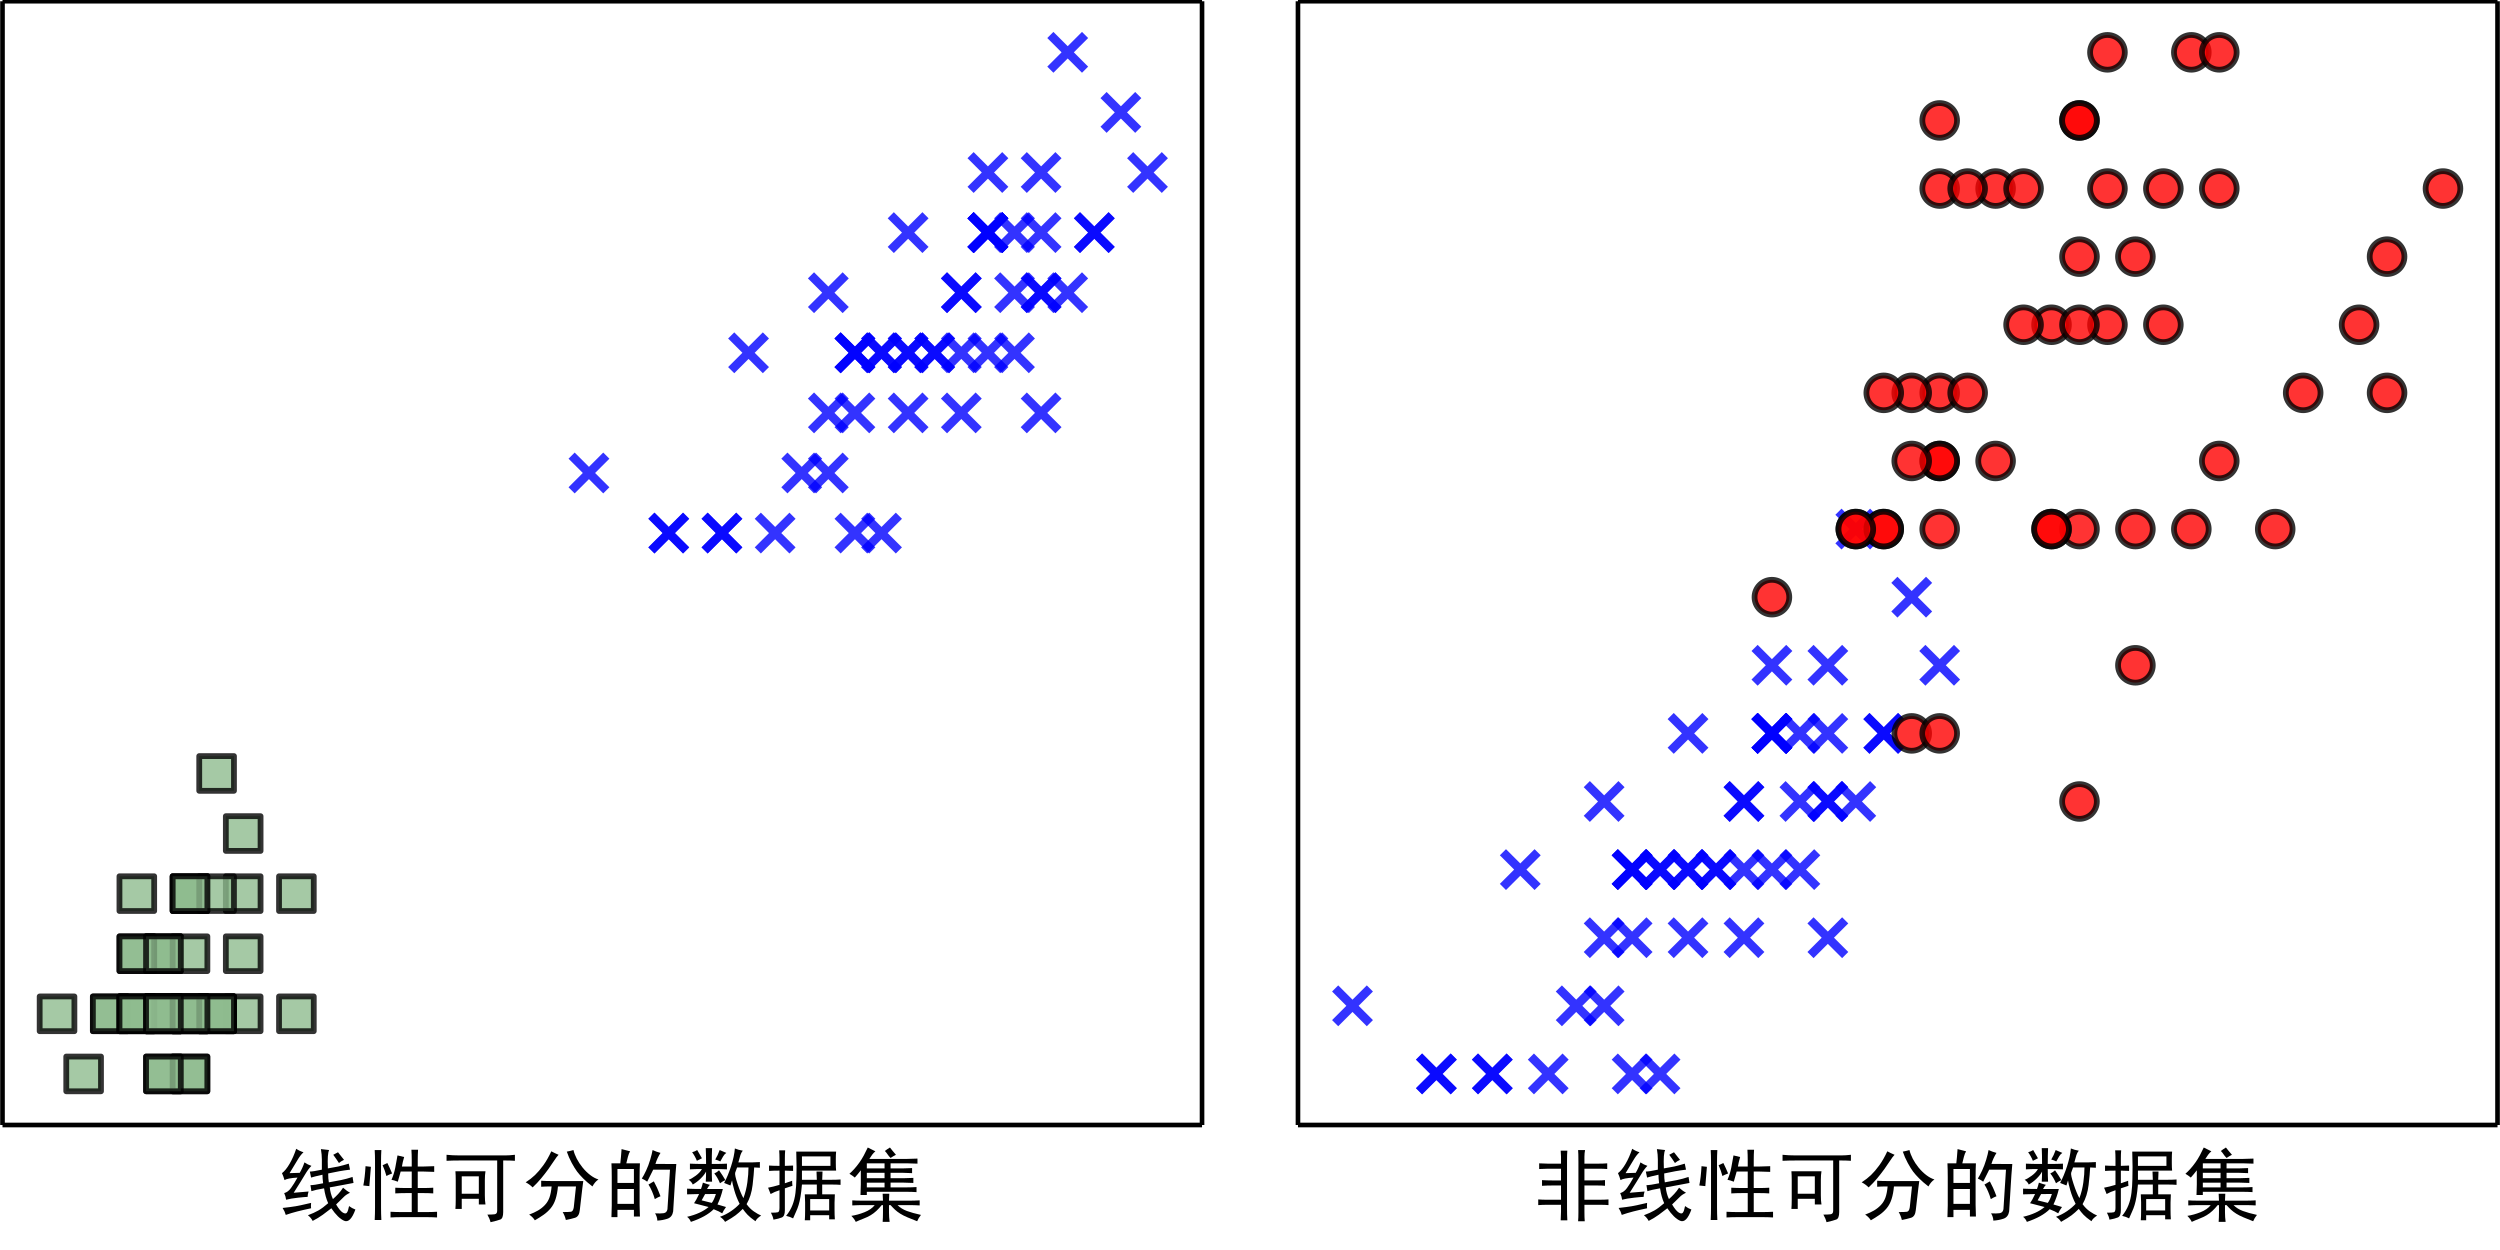 <?xml version="1.0" encoding="UTF-8"?>
<!DOCTYPE svg  PUBLIC '-//W3C//DTD SVG 1.1//EN'  'http://www.w3.org/Graphics/SVG/1.1/DTD/svg11.dtd'>
<!-- Created with matplotlib (https://matplotlib.org/) -->
<svg width="432pt" height="216pt" version="1.1" viewBox="0 0 432 216" xmlns="http://www.w3.org/2000/svg" xmlns:xlink="http://www.w3.org/1999/xlink">
 <defs>
  <style type="text/css">*{stroke-linecap:butt;stroke-linejoin:round;}</style>
 </defs>
 <g id="figure_1">
  <g id="patch_1">
   <path d="m0 216h432v-216h-432z" fill="#fff"/>
  </g>
  <g id="axes_1">
   <g id="patch_2">
    <path d="m0.432 194.4h207.28v-194.18h-207.28z" fill="#fff"/>
   </g>
   <g id="PathCollection_1">
    <defs>
     <path id="m6c1ed5e886" d="m-3 3h6v-6h-6z" stroke="#000" stroke-opacity=".8"/>
    </defs>
    <g clip-path="url(#p91968ee36b)" fill="#8fbc8f" fill-opacity=".8" stroke="#000000" stroke-opacity=".8">
     <use x="28.237" y="175.189" xlink:href="#m6c1ed5e886"/>
     <use x="28.237" y="175.189" xlink:href="#m6c1ed5e886"/>
     <use x="23.642" y="175.189" xlink:href="#m6c1ed5e886"/>
     <use x="32.833" y="175.189" xlink:href="#m6c1ed5e886"/>
     <use x="28.237" y="175.189" xlink:href="#m6c1ed5e886"/>
     <use x="42.025" y="154.421" xlink:href="#m6c1ed5e886"/>
     <use x="28.237" y="164.805" xlink:href="#m6c1ed5e886"/>
     <use x="32.833" y="175.189" xlink:href="#m6c1ed5e886"/>
     <use x="28.237" y="175.189" xlink:href="#m6c1ed5e886"/>
     <use x="32.833" y="185.573" xlink:href="#m6c1ed5e886"/>
     <use x="32.833" y="175.189" xlink:href="#m6c1ed5e886"/>
     <use x="37.429" y="175.189" xlink:href="#m6c1ed5e886"/>
     <use x="28.237" y="185.573" xlink:href="#m6c1ed5e886"/>
     <use x="14.45" y="185.573" xlink:href="#m6c1ed5e886"/>
     <use x="19.046" y="175.189" xlink:href="#m6c1ed5e886"/>
     <use x="32.833" y="154.421" xlink:href="#m6c1ed5e886"/>
     <use x="23.642" y="154.421" xlink:href="#m6c1ed5e886"/>
     <use x="28.237" y="164.805" xlink:href="#m6c1ed5e886"/>
     <use x="42.025" y="164.805" xlink:href="#m6c1ed5e886"/>
     <use x="32.833" y="164.805" xlink:href="#m6c1ed5e886"/>
     <use x="42.025" y="175.189" xlink:href="#m6c1ed5e886"/>
     <use x="32.833" y="154.421" xlink:href="#m6c1ed5e886"/>
     <use x="9.854" y="175.189" xlink:href="#m6c1ed5e886"/>
     <use x="42.025" y="144.037" xlink:href="#m6c1ed5e886"/>
     <use x="51.217" y="175.189" xlink:href="#m6c1ed5e886"/>
     <use x="37.429" y="175.189" xlink:href="#m6c1ed5e886"/>
     <use x="37.429" y="154.421" xlink:href="#m6c1ed5e886"/>
     <use x="32.833" y="175.189" xlink:href="#m6c1ed5e886"/>
     <use x="28.237" y="175.189" xlink:href="#m6c1ed5e886"/>
     <use x="37.429" y="175.189" xlink:href="#m6c1ed5e886"/>
     <use x="37.429" y="175.189" xlink:href="#m6c1ed5e886"/>
     <use x="32.833" y="154.421" xlink:href="#m6c1ed5e886"/>
     <use x="32.833" y="185.573" xlink:href="#m6c1ed5e886"/>
     <use x="28.237" y="175.189" xlink:href="#m6c1ed5e886"/>
     <use x="32.833" y="175.189" xlink:href="#m6c1ed5e886"/>
     <use x="19.046" y="175.189" xlink:href="#m6c1ed5e886"/>
     <use x="23.642" y="175.189" xlink:href="#m6c1ed5e886"/>
     <use x="28.237" y="185.573" xlink:href="#m6c1ed5e886"/>
     <use x="23.642" y="175.189" xlink:href="#m6c1ed5e886"/>
     <use x="32.833" y="175.189" xlink:href="#m6c1ed5e886"/>
     <use x="23.642" y="164.805" xlink:href="#m6c1ed5e886"/>
     <use x="23.642" y="164.805" xlink:href="#m6c1ed5e886"/>
     <use x="23.642" y="175.189" xlink:href="#m6c1ed5e886"/>
     <use x="37.429" y="133.653" xlink:href="#m6c1ed5e886"/>
     <use x="51.217" y="154.421" xlink:href="#m6c1ed5e886"/>
     <use x="28.237" y="164.805" xlink:href="#m6c1ed5e886"/>
     <use x="37.429" y="175.189" xlink:href="#m6c1ed5e886"/>
     <use x="28.237" y="175.189" xlink:href="#m6c1ed5e886"/>
     <use x="32.833" y="175.189" xlink:href="#m6c1ed5e886"/>
     <use x="28.237" y="175.189" xlink:href="#m6c1ed5e886"/>
    </g>
   </g>
   <g id="PathCollection_2">
    <defs>
     <path id="me401207d01" d="m-3 3 6-6m-6 0 6 6" stroke="#00f" stroke-opacity=".8" stroke-width="1.5"/>
    </defs>
    <g clip-path="url(#p91968ee36b)" fill="#0000ff" fill-opacity=".8" stroke="#0000ff" stroke-opacity=".8" stroke-width="1.5">
     <use x="179.903" y="50.579" xlink:href="#me401207d01"/>
     <use x="170.712" y="40.195" xlink:href="#me401207d01"/>
     <use x="189.095" y="40.195" xlink:href="#me401207d01"/>
     <use x="147.732" y="60.963" xlink:href="#me401207d01"/>
     <use x="175.308" y="40.195" xlink:href="#me401207d01"/>
     <use x="170.712" y="60.963" xlink:href="#me401207d01"/>
     <use x="179.903" y="29.811" xlink:href="#me401207d01"/>
     <use x="115.56" y="92.116" xlink:href="#me401207d01"/>
     <use x="175.308" y="60.963" xlink:href="#me401207d01"/>
     <use x="143.136" y="50.579" xlink:href="#me401207d01"/>
     <use x="124.752" y="92.116" xlink:href="#me401207d01"/>
     <use x="156.924" y="40.195" xlink:href="#me401207d01"/>
     <use x="147.732" y="92.116" xlink:href="#me401207d01"/>
     <use x="179.903" y="50.579" xlink:href="#me401207d01"/>
     <use x="129.348" y="60.963" xlink:href="#me401207d01"/>
     <use x="166.116" y="50.579" xlink:href="#me401207d01"/>
     <use x="170.712" y="40.195" xlink:href="#me401207d01"/>
     <use x="152.328" y="92.116" xlink:href="#me401207d01"/>
     <use x="170.712" y="40.195" xlink:href="#me401207d01"/>
     <use x="143.136" y="81.732" xlink:href="#me401207d01"/>
     <use x="184.499" y="9.043" xlink:href="#me401207d01"/>
     <use x="147.732" y="60.963" xlink:href="#me401207d01"/>
     <use x="189.095" y="40.195" xlink:href="#me401207d01"/>
     <use x="179.903" y="71.348" xlink:href="#me401207d01"/>
     <use x="161.52" y="60.963" xlink:href="#me401207d01"/>
     <use x="166.116" y="50.579" xlink:href="#me401207d01"/>
     <use x="184.499" y="50.579" xlink:href="#me401207d01"/>
     <use x="193.691" y="19.427" xlink:href="#me401207d01"/>
     <use x="170.712" y="40.195" xlink:href="#me401207d01"/>
     <use x="124.752" y="92.116" xlink:href="#me401207d01"/>
     <use x="138.54" y="81.732" xlink:href="#me401207d01"/>
     <use x="133.944" y="92.116" xlink:href="#me401207d01"/>
     <use x="143.136" y="71.348" xlink:href="#me401207d01"/>
     <use x="198.287" y="29.811" xlink:href="#me401207d01"/>
     <use x="170.712" y="40.195" xlink:href="#me401207d01"/>
     <use x="170.712" y="29.811" xlink:href="#me401207d01"/>
     <use x="179.903" y="40.195" xlink:href="#me401207d01"/>
     <use x="166.116" y="60.963" xlink:href="#me401207d01"/>
     <use x="152.328" y="60.963" xlink:href="#me401207d01"/>
     <use x="147.732" y="60.963" xlink:href="#me401207d01"/>
     <use x="166.116" y="71.348" xlink:href="#me401207d01"/>
     <use x="175.308" y="50.579" xlink:href="#me401207d01"/>
     <use x="147.732" y="71.348" xlink:href="#me401207d01"/>
     <use x="115.56" y="92.116" xlink:href="#me401207d01"/>
     <use x="156.924" y="60.963" xlink:href="#me401207d01"/>
     <use x="156.924" y="71.348" xlink:href="#me401207d01"/>
     <use x="156.924" y="60.963" xlink:href="#me401207d01"/>
     <use x="161.52" y="60.963" xlink:href="#me401207d01"/>
     <use x="101.772" y="81.732" xlink:href="#me401207d01"/>
     <use x="152.328" y="60.963" xlink:href="#me401207d01"/>
    </g>
   </g>
   <g id="matplotlib.axis_1">
    <g id="text_1">
     <!-- 线性可分的数据集 -->
     <defs>
      <path id="SimHei-32447" d="m22.266 80.078q3.906-2.734 8.984-4.297-3.906-3.516-7.625-9.969-3.703-6.438-9.562-15.812 8.984 0.391 12.5 0.391 3.516 5.859 5.859 12.891 3.906-2.734 8.594-4.297-3.906-3.906-7.812-10.547t-14.062-22.656q10.547 0.781 18.359 1.562-1.172-3.906-1.172-6.641-2.734 0-11.719-0.984-8.984-0.969-14.844-2.531-0.391 3.906-2.344 8.203 4.688 1.172 8.391 6.25 3.719 5.078 8.016 12.891-12.5-0.781-16.016-3.125-1.172 4.297-3.125 8.594 4.688 3.516 9.375 11.516 4.688 8.016 8.203 18.562zm-16.797-73.047q10.547 1.172 16.203 2.141 5.672 0.984 18.953 4.109-0.391-4.297 0-6.641-9.375-1.953-17-3.906-7.609-1.953-14.25-4.297-1.172 4.297-3.906 8.594zm75.781 59.375q-3.516-1.562-6.25-3.906-2.734 4.297-7.031 10.156 2.734 1.562 5.859 3.125 1.562-1.953 7.422-9.375zm-42.188-14.453q3.906 0 14.844 2.344 0 7.031 0 12.688 0 5.672-1.172 12.703 4.688-0.391 10.156-1.172-1.172-2.344-1.562-7.625-0.391-5.266 0-15.031l12.891 2.344q6.641 1.562 12.891 3.516l1.562-7.422q-6.641-0.781-13.281-1.953l-13.672-2.734q0-6.25 0.781-10.938l14.844 2.734q7.422 1.562 14.453 3.906l1.172-7.422q-7.031-1.172-14.453-2.734l-14.844-2.734q0.781-7.812 3.906-14.453 3.125 2.734 6.438 6.25 3.328 3.516 6.062 7.812 5.469-4.688 8.594-6.25-5.078-2.344-7.812-5.281-2.734-2.922-9.375-9.172 4.688-7.812 8.203-9.969 3.516-2.141 5.078-0.188t2.734 8.203q3.516-2.734 7.812-4.297-6.25-17.188-13.875-13.859-7.609 3.312-15.812 15.422-5.469-4.297-10.547-8-5.078-3.719-12.5-7.625-1.953 3.906-5.859 7.031 7.422 2.734 12.891 5.859t12.109 8.984q-3.516 7.812-5.078 18.359-11.328-1.953-15.625-3.516l-1.172 7.422q4.297 0 15.625 2.344-0.781 6.25-0.781 10.547-10.547-2.344-14.062-3.516z"/>
      <path id="SimHei-24615" d="m47.266 71.875q4.297-1.172 8.203-1.953-1.953-6.641-2.734-11.719h12.109v8.203q0 6.25-0.391 12.5h8.203q-0.391-6.25-0.391-12.5v-8.203h7.812q5.469 0 12.5 0.391v-7.031q-7.031 0.391-12.5 0.391h-7.812v-20.312h7.031q6.25 0 12.109 0.391v-7.031q-5.859 0.391-12.109 0.391h-7.031v-23.438h10.547q7.031 0 13.281 0.391v-7.031q-6.25 0.391-13.281 0.391h-30.078q-7.422 0-14.062-0.391v7.031q6.641-0.391 13.672-0.391h12.5v23.438h-6.641q-6.641 0-13.672-0.391v7.031q7.031-0.391 13.672-0.391h6.641v20.312h-13.672q-1.562-5.859-3.516-12.5-5.078 1.953-7.812 2.344 3.125 7.031 4.688 15.031 1.562 8.016 2.734 15.047zm-39.453-13.281q3.125-0.391 6.641-0.781-1.172-15.625-1.953-23.828-3.906 0.391-7.422 0.781 1.953 9.766 2.734 23.828zm21.094 1.172q3.125 1.562 5.859 2.734 3.125-6.25 5.859-12.891-4.297-1.562-7.031-3.125-1.562 6.25-4.688 13.281zm-9.766 18.75h8.203q-0.391-6.641-0.391-13.672v-57.031q0-7.812 0.391-15.625h-8.203q0.391 7.812 0.391 15.625v57.031q0 6.641-0.391 13.672z"/>
      <path id="SimHei-21487" d="m18.75 52.344h37.109q-0.781-4.688-0.781-10.938v-18.75q0-6.641 0.781-11.328h-8.203v7.031h-21.094v-12.5h-7.812q0.391 4.688 0.391 10.938v24.609q0 6.25-0.391 10.938zm7.812-6.25v-21.484h21.094v21.484zm-18.75 26.562q7.422-0.781 16.406-0.781h55.859q5.469 0 12.109 0.781v-7.422q-5.859 0.391-11.719 0.391h-2.734v-63.672q0-7.812-3.516-9.172-3.516-1.375-12.109-3.328-1.172 4.688-3.906 9.375 5.469 0 8.781 0.391 3.328 0.391 3.328 4.297v62.109h-45.703q-9.375 0-16.797-0.391z"/>
      <path id="SimHei-20998" d="m45.312 33.594q-0.781-8.984-2.938-15.625-2.141-6.641-6.047-11.328t-8.984-8.203-10.547-6.641q-2.734 4.297-7.031 7.031 6.25 2.344 10.938 5.078t8.391 6.641q3.719 3.906 5.672 9.172 1.953 5.281 2.734 13.875-8.594 0-12.891-0.391v7.422q5.469-0.391 14.062-0.391h37.891q-0.781-5.078-1.172-8.984l-3.125-26.953q-0.781-7.812-5.859-9.375t-11.328-2.734q-1.172 5.078-3.906 9.766 7.422 0 10.156 0.391t3.516 5.469l2.734 25.781zm-8.203 43.359q4.297-2.344 8.984-4.297-2.344-2.344-5.469-7.234-3.125-4.875-7.234-10.547-4.094-5.656-8.984-11.516-4.875-5.859-10.344-10.938-3.906 3.906-8.594 6.25 6.641 4.297 11.516 8.984 4.891 4.688 10.156 11.906 5.281 7.234 9.969 17.391zm19.141-0.391q4.297 0.781 8.203 1.953 1.172-5.078 4.094-10.75 2.938-5.656 7.234-10.938 4.297-5.266 9.375-9.172t10.156-5.469q-4.297-2.734-7.422-8.594-6.641 5.078-11.328 9.766t-7.625 8.594q-2.922 3.906-6.641 10.734-3.703 6.844-6.047 13.875z"/>
      <path id="SimHei-30340" d="m23.828 79.688q5.078-1.172 10.547-2.734-1.562-2.344-2.734-6.844-1.172-4.484-1.953-8h16.797q-0.391-7.031-0.391-16.797v-34.375q0-6.25 0.391-14.453h-7.422v8.203h-20.312v-8.984h-7.422q0.391 9.766 0.391 14.453v34.766q0 10.156-0.391 17.188h10.938q0.391 3.906 0.781 7.609 0.391 3.719 0.781 9.969zm-5.078-24.609v-17.188h20.312v17.188zm0-24.609v-18.359h20.312v18.359zm72.656 30.859q-0.781-7.422-1.172-14.453l-2.734-44.141q-1.172-7.031-7.031-8.984t-12.5-2.344q0 4.297-2.734 8.984 6.641-0.391 10.547 0.188 3.906 0.594 4.688 4.891l3.125 48.828h-20.703q-3.125-6.641-7.422-14.844-3.125 2.344-6.641 3.906 2.344 3.516 5.266 9.766 2.938 6.25 5.078 13.469 2.156 7.234 2.938 11.922 5.078-2.344 9.766-3.516-1.953-3.125-3.516-6.453-1.562-3.312-2.734-7.219zm-34.375-25.391q2.734 1.562 6.641 3.906 1.953-3.516 3.906-7.812t4.297-10.547q-3.125-1.172-7.031-3.516-1.172 4.297-3.328 9.375-2.141 5.078-4.484 8.594z"/>
      <path id="SimHei-25968" d="m10.938 75.781q3.906 1.172 6.25 2.734 3.125-5.078 5.859-10.156-3.516-1.562-6.25-3.125-2.344 5.859-5.859 10.547zm33.984 2.734q4.297-1.953 8.203-3.516-2.344-1.562-3.906-4.297t-3.516-6.25q-3.125 1.562-6.25 2.344 3.125 5.078 5.469 11.719zm-6.641-28.906q3.516 1.562 5.859 3.906 4.688-6.641 7.812-12.109-3.516-1.562-6.641-3.906-3.125 7.422-7.031 12.109zm-30.078 12.109q6.25-0.391 19.922-0.391 0 11.328-0.391 19.531h7.812q-0.391-8.203-0.391-19.531 12.891 0 18.75 0.391v-7.031q-5.859 0.391-18.75 0.391 0-8.984 0.391-15.625h-7.812q0.391 5.859 0.391 12.5-1.953-3.906-6.453-8.406-4.484-4.484-9.953-7.609-1.562 3.516-5.078 5.859 3.516 1.172 8.781 5.078 5.281 3.906 7.625 8.203-8.203 0-14.844-0.391zm18.75-37.5q-1.953-3.906-4.297-7.812 4.688-1.172 12.5-3.125 2.734 3.516 5.078 10.938zm-2.734 14.062q4.297-1.562 8.594-2.734-1.562-1.562-3.516-5.078h15.234 4.297q-2.344-10.156-6.641-19.141 6.641-1.953 10.547-3.125-3.125-4.297-4.688-7.812-3.516 2.344-10.547 5.078-9.375-9.375-28.125-15.625-1.562 3.906-4.688 6.25 16.797 3.906 26.562 12.109-10.938 2.734-17.969 4.688 2.344 3.125 6.25 11.328-6.25 0-14.844-0.391v7.031q7.422-0.391 17.188-0.391 1.172 3.125 2.344 7.812zm39.453 42.188q4.688-1.953 9.766-2.734-1.953-2.344-2.938-5.469-0.969-3.125-2.531-8.984h17.578q3.516 0 8.984 0.391v-7.031q-4.297 0.391-7.031 0.391-0.391-8.203-1.953-21.688-1.562-13.469-7.422-23.625 3.906-5.469 8.984-8.984t8.984-5.078q-5.469-3.516-7.031-7.031-6.641 4.688-9.766 8.016-3.125 3.312-5.859 7.219-4.688-4.688-8.797-7.812-4.094-3.125-13.078-8.203-1.953 3.516-6.25 6.25 7.422 2.734 13.672 7.031t10.547 8.984q-4.297 8.594-6.641 16.984-2.344 8.406-2.734 11.922-0.781-2.734-1.953-6.25-3.516 1.562-7.812 3.125 4.688 8.594 8.594 20.703t4.688 21.875zm2.734-23.438q-1.562-3.906-2.344-6.453-0.781-2.531 2.922-13.859 3.719-11.328 7.234-17.578 3.516 9.375 4.875 19.531 1.375 10.156 1.375 18.359z"/>
      <path id="SimHei-25454" d="m5.859 59.375q5.469-0.391 12.891-0.391v8.984q0 5.469-0.391 10.156h7.422q-0.391-4.297-0.391-10.156v-8.984q3.906 0 10.156 0.391v-6.641q-6.25 0.391-10.156 0.391v-15.625q3.516 1.172 8.984 3.125 0-3.125 0.391-6.25-5.078-1.562-9.375-3.125v-26.953q0-7.422-3.719-8.984-3.703-1.562-10.344-2.734-0.781 4.297-3.125 8.594 6.641 0 8.594 0.578 1.953 0.594 1.953 5.281v21.875q-6.25-1.953-10.938-4.688-1.172 3.125-3.125 7.812 6.25 1.172 14.062 3.516v17.578q-7.422 0-12.891-0.391zm50.781-41.406v-14.062h23.438v14.062zm-17.188 58.594h49.219q-0.391-3.516-0.391-8.984v-5.078q0-6.25 0.391-9.375h-42.188v-11.328h18.359q0 3.125-0.391 10.156h7.422q-0.391-6.641-0.391-10.156h10.547q7.422 0 12.109 0.391v-6.641q-4.688 0.391-11.719 0.391h-10.938v-12.109h15.625q-0.391-7.812-0.391-10.156v-8.984q0-6.641 0.391-11.719h-7.031v5.078h-23.438v-6.25h-6.641q0.391 4.688 0.391 11.328v10.938q0 3.906-0.391 9.766h14.844v12.109h-18.359q-0.781-8.984-1.766-14.844-0.969-5.859-2.344-10.359-1.359-4.484-3.125-8.203-1.75-3.703-3.703-8.391-3.516 1.953-8.594 3.125 5.078 6.25 7.812 13.281t3.703 15.031q0.984 8.016 1.172 17 0.203 8.984 0.203 15.031 0 6.062-0.391 18.953zm7.031-5.859v-11.719h35.156v11.719z"/>
      <path id="SimHei-38598" d="m26.562 50.391v-6.641h21.875v6.641zm0-12.109v-5.859h21.875v5.859zm0 23.828v-6.25h21.875v6.25zm22.266 15.234q2.344 1.953 6.25 4.297 0.781-1.172 3.125-3.906t4.297-5.078q-3.125-1.562-6.641-3.906-2.344 2.344-3.719 4.484-1.359 2.156-3.312 4.109zm-21.094 4.297q3.516-1.953 9.375-4.688-2.344-1.953-3.906-4.109-1.562-2.141-3.516-5.266h46.875q5.469 0 12.5 0.391v-6.25q-7.422 0.391-12.5 0.391h-20.703v-6.25h15.625q5.078 0 10.938 0.391v-6.25q-5.859 0.391-10.938 0.391h-15.625v-6.641h16.406q5.469 0 11.719 0.391v-6.25q-6.25 0.391-11.719 0.391h-16.406v-5.859h19.922q5.859 0 12.109 0.391v-6.25q-5.859 0.391-11.719 0.391h-49.609v-3.906h-7.812q0.391 7.031 0.391 12.891v17.578q-1.953-2.734-3.719-4.688-1.75-1.953-3.703-4.297-2.734 2.344-6.641 4.688 3.125 2.734 6.25 6.25t6.047 7.609q2.938 4.109 5.469 8.797 2.547 4.688 4.891 9.766zm-19.141-65.234q4.688-0.391 13.672-0.391h24.219q0 3.516-0.391 8.594h8.203q-0.391-5.469-0.391-8.594h24.609q6.641 0 13.281 0.391v-6.25q-6.641 0.391-13.281 0.391h-14.062q4.688-4.688 11.516-7.234 6.844-2.531 17.391-4.875-3.125-3.906-4.688-7.812-7.031 2.734-12.109 4.891-5.078 2.141-8.797 4.484-3.703 2.344-6.438 4.875-2.734 2.547-5.469 5.672h-1.953v-8.984q0-5.859 0.781-11.719h-8.594q0.391 5.469 0.391 11.719v8.984h-1.562q-3.125-3.906-6.453-7.031-3.312-3.125-7.219-5.469t-8.594-4.094q-4.688-1.766-9.766-4.109-1.562 3.516-5.469 7.422 7.812 1.172 16.203 4.484 8.406 3.328 12.703 8.797h-14.062q-6.641 0-13.672-0.391z"/>
     </defs>
     <g transform="translate(48.07 209.72) scale(.14 -.14)">
      <use xlink:href="#SimHei-32447"/>
      <use x="100" xlink:href="#SimHei-24615"/>
      <use x="200" xlink:href="#SimHei-21487"/>
      <use x="300" xlink:href="#SimHei-20998"/>
      <use x="400" xlink:href="#SimHei-30340"/>
      <use x="500" xlink:href="#SimHei-25968"/>
      <use x="600" xlink:href="#SimHei-25454"/>
      <use x="700" xlink:href="#SimHei-38598"/>
     </g>
    </g>
   </g>
   <g id="patch_3">
    <path d="m0.432 194.4v-194.18" fill="none" stroke="#000" stroke-linecap="square" stroke-width=".8"/>
   </g>
   <g id="patch_4">
    <path d="m207.71 194.4v-194.18" fill="none" stroke="#000" stroke-linecap="square" stroke-width=".8"/>
   </g>
   <g id="patch_5">
    <path d="m0.432 194.4h207.28" fill="none" stroke="#000" stroke-linecap="square" stroke-width=".8"/>
   </g>
   <g id="patch_6">
    <path d="m0.432 0.216h207.28" fill="none" stroke="#000" stroke-linecap="square" stroke-width=".8"/>
   </g>
  </g>
  <g id="axes_2">
   <g id="patch_7">
    <path d="m224.29 194.4h207.28v-194.18h-207.28z" fill="#fff"/>
   </g>
   <g id="PathCollection_3">
    <g clip-path="url(#p2b15ecb95f)" fill="#0000ff" fill-opacity=".8" stroke="#0000ff" stroke-opacity=".8" stroke-width="1.5">
     <use x="315.85" y="138.499" xlink:href="#me401207d01"/>
     <use x="306.187" y="126.73" xlink:href="#me401207d01"/>
     <use x="325.514" y="126.73" xlink:href="#me401207d01"/>
     <use x="282.029" y="150.267" xlink:href="#me401207d01"/>
     <use x="311.019" y="126.73" xlink:href="#me401207d01"/>
     <use x="306.187" y="150.267" xlink:href="#me401207d01"/>
     <use x="315.85" y="114.961" xlink:href="#me401207d01"/>
     <use x="248.208" y="185.573" xlink:href="#me401207d01"/>
     <use x="311.019" y="150.267" xlink:href="#me401207d01"/>
     <use x="277.197" y="138.499" xlink:href="#me401207d01"/>
     <use x="257.871" y="185.573" xlink:href="#me401207d01"/>
     <use x="291.692" y="126.73" xlink:href="#me401207d01"/>
     <use x="282.029" y="185.573" xlink:href="#me401207d01"/>
     <use x="315.85" y="138.499" xlink:href="#me401207d01"/>
     <use x="262.703" y="150.267" xlink:href="#me401207d01"/>
     <use x="301.356" y="138.499" xlink:href="#me401207d01"/>
     <use x="306.187" y="126.73" xlink:href="#me401207d01"/>
     <use x="286.861" y="185.573" xlink:href="#me401207d01"/>
     <use x="306.187" y="126.73" xlink:href="#me401207d01"/>
     <use x="277.197" y="173.805" xlink:href="#me401207d01"/>
     <use x="320.682" y="91.424" xlink:href="#me401207d01"/>
     <use x="282.029" y="150.267" xlink:href="#me401207d01"/>
     <use x="325.514" y="126.73" xlink:href="#me401207d01"/>
     <use x="315.85" y="162.036" xlink:href="#me401207d01"/>
     <use x="296.524" y="150.267" xlink:href="#me401207d01"/>
     <use x="301.356" y="138.499" xlink:href="#me401207d01"/>
     <use x="320.682" y="138.499" xlink:href="#me401207d01"/>
     <use x="330.345" y="103.192" xlink:href="#me401207d01"/>
     <use x="306.187" y="126.73" xlink:href="#me401207d01"/>
     <use x="257.871" y="185.573" xlink:href="#me401207d01"/>
     <use x="272.366" y="173.805" xlink:href="#me401207d01"/>
     <use x="267.534" y="185.573" xlink:href="#me401207d01"/>
     <use x="277.197" y="162.036" xlink:href="#me401207d01"/>
     <use x="335.177" y="114.961" xlink:href="#me401207d01"/>
     <use x="306.187" y="126.73" xlink:href="#me401207d01"/>
     <use x="306.187" y="114.961" xlink:href="#me401207d01"/>
     <use x="315.85" y="126.73" xlink:href="#me401207d01"/>
     <use x="301.356" y="150.267" xlink:href="#me401207d01"/>
     <use x="286.861" y="150.267" xlink:href="#me401207d01"/>
     <use x="282.029" y="150.267" xlink:href="#me401207d01"/>
     <use x="301.356" y="162.036" xlink:href="#me401207d01"/>
     <use x="311.019" y="138.499" xlink:href="#me401207d01"/>
     <use x="282.029" y="162.036" xlink:href="#me401207d01"/>
     <use x="248.208" y="185.573" xlink:href="#me401207d01"/>
     <use x="291.692" y="150.267" xlink:href="#me401207d01"/>
     <use x="291.692" y="162.036" xlink:href="#me401207d01"/>
     <use x="291.692" y="150.267" xlink:href="#me401207d01"/>
     <use x="296.524" y="150.267" xlink:href="#me401207d01"/>
     <use x="233.713" y="173.805" xlink:href="#me401207d01"/>
     <use x="286.861" y="150.267" xlink:href="#me401207d01"/>
    </g>
   </g>
   <g id="PathCollection_4">
    <defs>
     <path id="mf26f3609df" d="m0 3c0.796 0 1.559-0.316 2.121-0.879 0.563-0.563 0.879-1.326 0.879-2.121s-0.316-1.559-0.879-2.121c-0.563-0.563-1.326-0.879-2.121-0.879s-1.559 0.316-2.121 0.879c-0.563 0.563-0.879 1.326-0.879 2.121s0.316 1.559 0.879 2.121c0.563 0.563 1.326 0.879 2.121 0.879z" stroke="#000" stroke-opacity=".8"/>
    </defs>
    <g clip-path="url(#p2b15ecb95f)" fill="#ff0000" fill-opacity=".8" stroke="#000000" stroke-opacity=".8">
     <use x="378.662" y="9.043" xlink:href="#mf26f3609df"/>
     <use x="335.177" y="79.655" xlink:href="#mf26f3609df"/>
     <use x="373.83" y="56.117" xlink:href="#mf26f3609df"/>
     <use x="359.335" y="91.424" xlink:href="#mf26f3609df"/>
     <use x="368.998" y="44.349" xlink:href="#mf26f3609df"/>
     <use x="407.651" y="56.117" xlink:href="#mf26f3609df"/>
     <use x="306.187" y="103.192" xlink:href="#mf26f3609df"/>
     <use x="393.157" y="91.424" xlink:href="#mf26f3609df"/>
     <use x="368.998" y="91.424" xlink:href="#mf26f3609df"/>
     <use x="383.493" y="9.043" xlink:href="#mf26f3609df"/>
     <use x="335.177" y="67.886" xlink:href="#mf26f3609df"/>
     <use x="344.84" y="79.655" xlink:href="#mf26f3609df"/>
     <use x="354.504" y="56.117" xlink:href="#mf26f3609df"/>
     <use x="330.345" y="67.886" xlink:href="#mf26f3609df"/>
     <use x="335.177" y="20.811" xlink:href="#mf26f3609df"/>
     <use x="344.84" y="32.58" xlink:href="#mf26f3609df"/>
     <use x="354.504" y="91.424" xlink:href="#mf26f3609df"/>
     <use x="412.483" y="44.349" xlink:href="#mf26f3609df"/>
     <use x="422.146" y="32.58" xlink:href="#mf26f3609df"/>
     <use x="330.345" y="126.73" xlink:href="#mf26f3609df"/>
     <use x="364.167" y="32.58" xlink:href="#mf26f3609df"/>
     <use x="325.514" y="67.886" xlink:href="#mf26f3609df"/>
     <use x="412.483" y="67.886" xlink:href="#mf26f3609df"/>
     <use x="325.514" y="91.424" xlink:href="#mf26f3609df"/>
     <use x="364.167" y="56.117" xlink:href="#mf26f3609df"/>
     <use x="378.662" y="91.424" xlink:href="#mf26f3609df"/>
     <use x="320.682" y="91.424" xlink:href="#mf26f3609df"/>
     <use x="325.514" y="91.424" xlink:href="#mf26f3609df"/>
     <use x="359.335" y="56.117" xlink:href="#mf26f3609df"/>
     <use x="368.998" y="114.961" xlink:href="#mf26f3609df"/>
     <use x="383.493" y="79.655" xlink:href="#mf26f3609df"/>
     <use x="397.988" y="67.886" xlink:href="#mf26f3609df"/>
     <use x="359.335" y="44.349" xlink:href="#mf26f3609df"/>
     <use x="335.177" y="126.73" xlink:href="#mf26f3609df"/>
     <use x="359.335" y="138.499" xlink:href="#mf26f3609df"/>
     <use x="383.493" y="32.58" xlink:href="#mf26f3609df"/>
     <use x="359.335" y="20.811" xlink:href="#mf26f3609df"/>
     <use x="354.504" y="91.424" xlink:href="#mf26f3609df"/>
     <use x="320.682" y="91.424" xlink:href="#mf26f3609df"/>
     <use x="349.672" y="56.117" xlink:href="#mf26f3609df"/>
     <use x="359.335" y="20.811" xlink:href="#mf26f3609df"/>
     <use x="335.177" y="32.58" xlink:href="#mf26f3609df"/>
     <use x="335.177" y="79.655" xlink:href="#mf26f3609df"/>
     <use x="373.83" y="32.58" xlink:href="#mf26f3609df"/>
     <use x="364.167" y="9.043" xlink:href="#mf26f3609df"/>
     <use x="340.009" y="32.58" xlink:href="#mf26f3609df"/>
     <use x="330.345" y="79.655" xlink:href="#mf26f3609df"/>
     <use x="340.009" y="67.886" xlink:href="#mf26f3609df"/>
     <use x="349.672" y="32.58" xlink:href="#mf26f3609df"/>
     <use x="335.177" y="91.424" xlink:href="#mf26f3609df"/>
    </g>
   </g>
   <g id="matplotlib.axis_3">
    <g id="text_2">
     <!-- 非线性可分的数据集 -->
     <defs>
      <path id="SimHei-38750" d="m7.422 62.109q5.859-0.391 10.547-0.391h16.406q0 5.859 0 8.594t-0.391 7.422h8.203q-0.391-3.906-0.391-12.891v-57.422q0-8.984 0.391-15.625h-8.203q0.391 6.641 0.391 10.547v8.594h-17.969q-5.078 0-10.156-0.391v7.031q5.078-0.391 9.766-0.391h18.359v17.578h-11.719q-5.859 0-11.719-0.391v7.031q5.859-0.391 12.109-0.391h11.328v14.453h-16.406q-4.688 0-10.547-0.391zm75-44.922q5.859 0 10.547 0.391v-7.031q-3.906 0.391-10.547 0.391h-19.141v-8.594q0-7.422 0.391-11.719h-8.203q0.391 4.297 0.391 10.938v62.5q0 10.547-0.391 14.453h8.594q-0.781-3.906-0.781-8.203t0-8.594h17.578q6.25 0 10.547 0.391v-7.031q-4.297 0.391-11.328 0.391h-16.797v-14.453h15.625q5.859 0 9.766 0.391v-7.031q-3.516 0.391-9.766 0.391h-15.625v-17.578z"/>
     </defs>
     <g transform="translate(264.93 209.72) scale(.14 -.14)">
      <use xlink:href="#SimHei-38750"/>
      <use x="100" xlink:href="#SimHei-32447"/>
      <use x="200" xlink:href="#SimHei-24615"/>
      <use x="300" xlink:href="#SimHei-21487"/>
      <use x="400" xlink:href="#SimHei-20998"/>
      <use x="500" xlink:href="#SimHei-30340"/>
      <use x="600" xlink:href="#SimHei-25968"/>
      <use x="700" xlink:href="#SimHei-25454"/>
      <use x="800" xlink:href="#SimHei-38598"/>
     </g>
    </g>
   </g>
   <g id="patch_8">
    <path d="m224.29 194.4v-194.18" fill="none" stroke="#000" stroke-linecap="square" stroke-width=".8"/>
   </g>
   <g id="patch_9">
    <path d="m431.57 194.4v-194.18" fill="none" stroke="#000" stroke-linecap="square" stroke-width=".8"/>
   </g>
   <g id="patch_10">
    <path d="m224.29 194.4h207.28" fill="none" stroke="#000" stroke-linecap="square" stroke-width=".8"/>
   </g>
   <g id="patch_11">
    <path d="m224.29 0.216h207.28" fill="none" stroke="#000" stroke-linecap="square" stroke-width=".8"/>
   </g>
  </g>
 </g>
 <defs>
  <clipPath id="p91968ee36b">
   <rect x=".432" y=".216" width="207.28" height="194.18"/>
  </clipPath>
  <clipPath id="p2b15ecb95f">
   <rect x="224.29" y=".216" width="207.28" height="194.18"/>
  </clipPath>
 </defs>
</svg>
